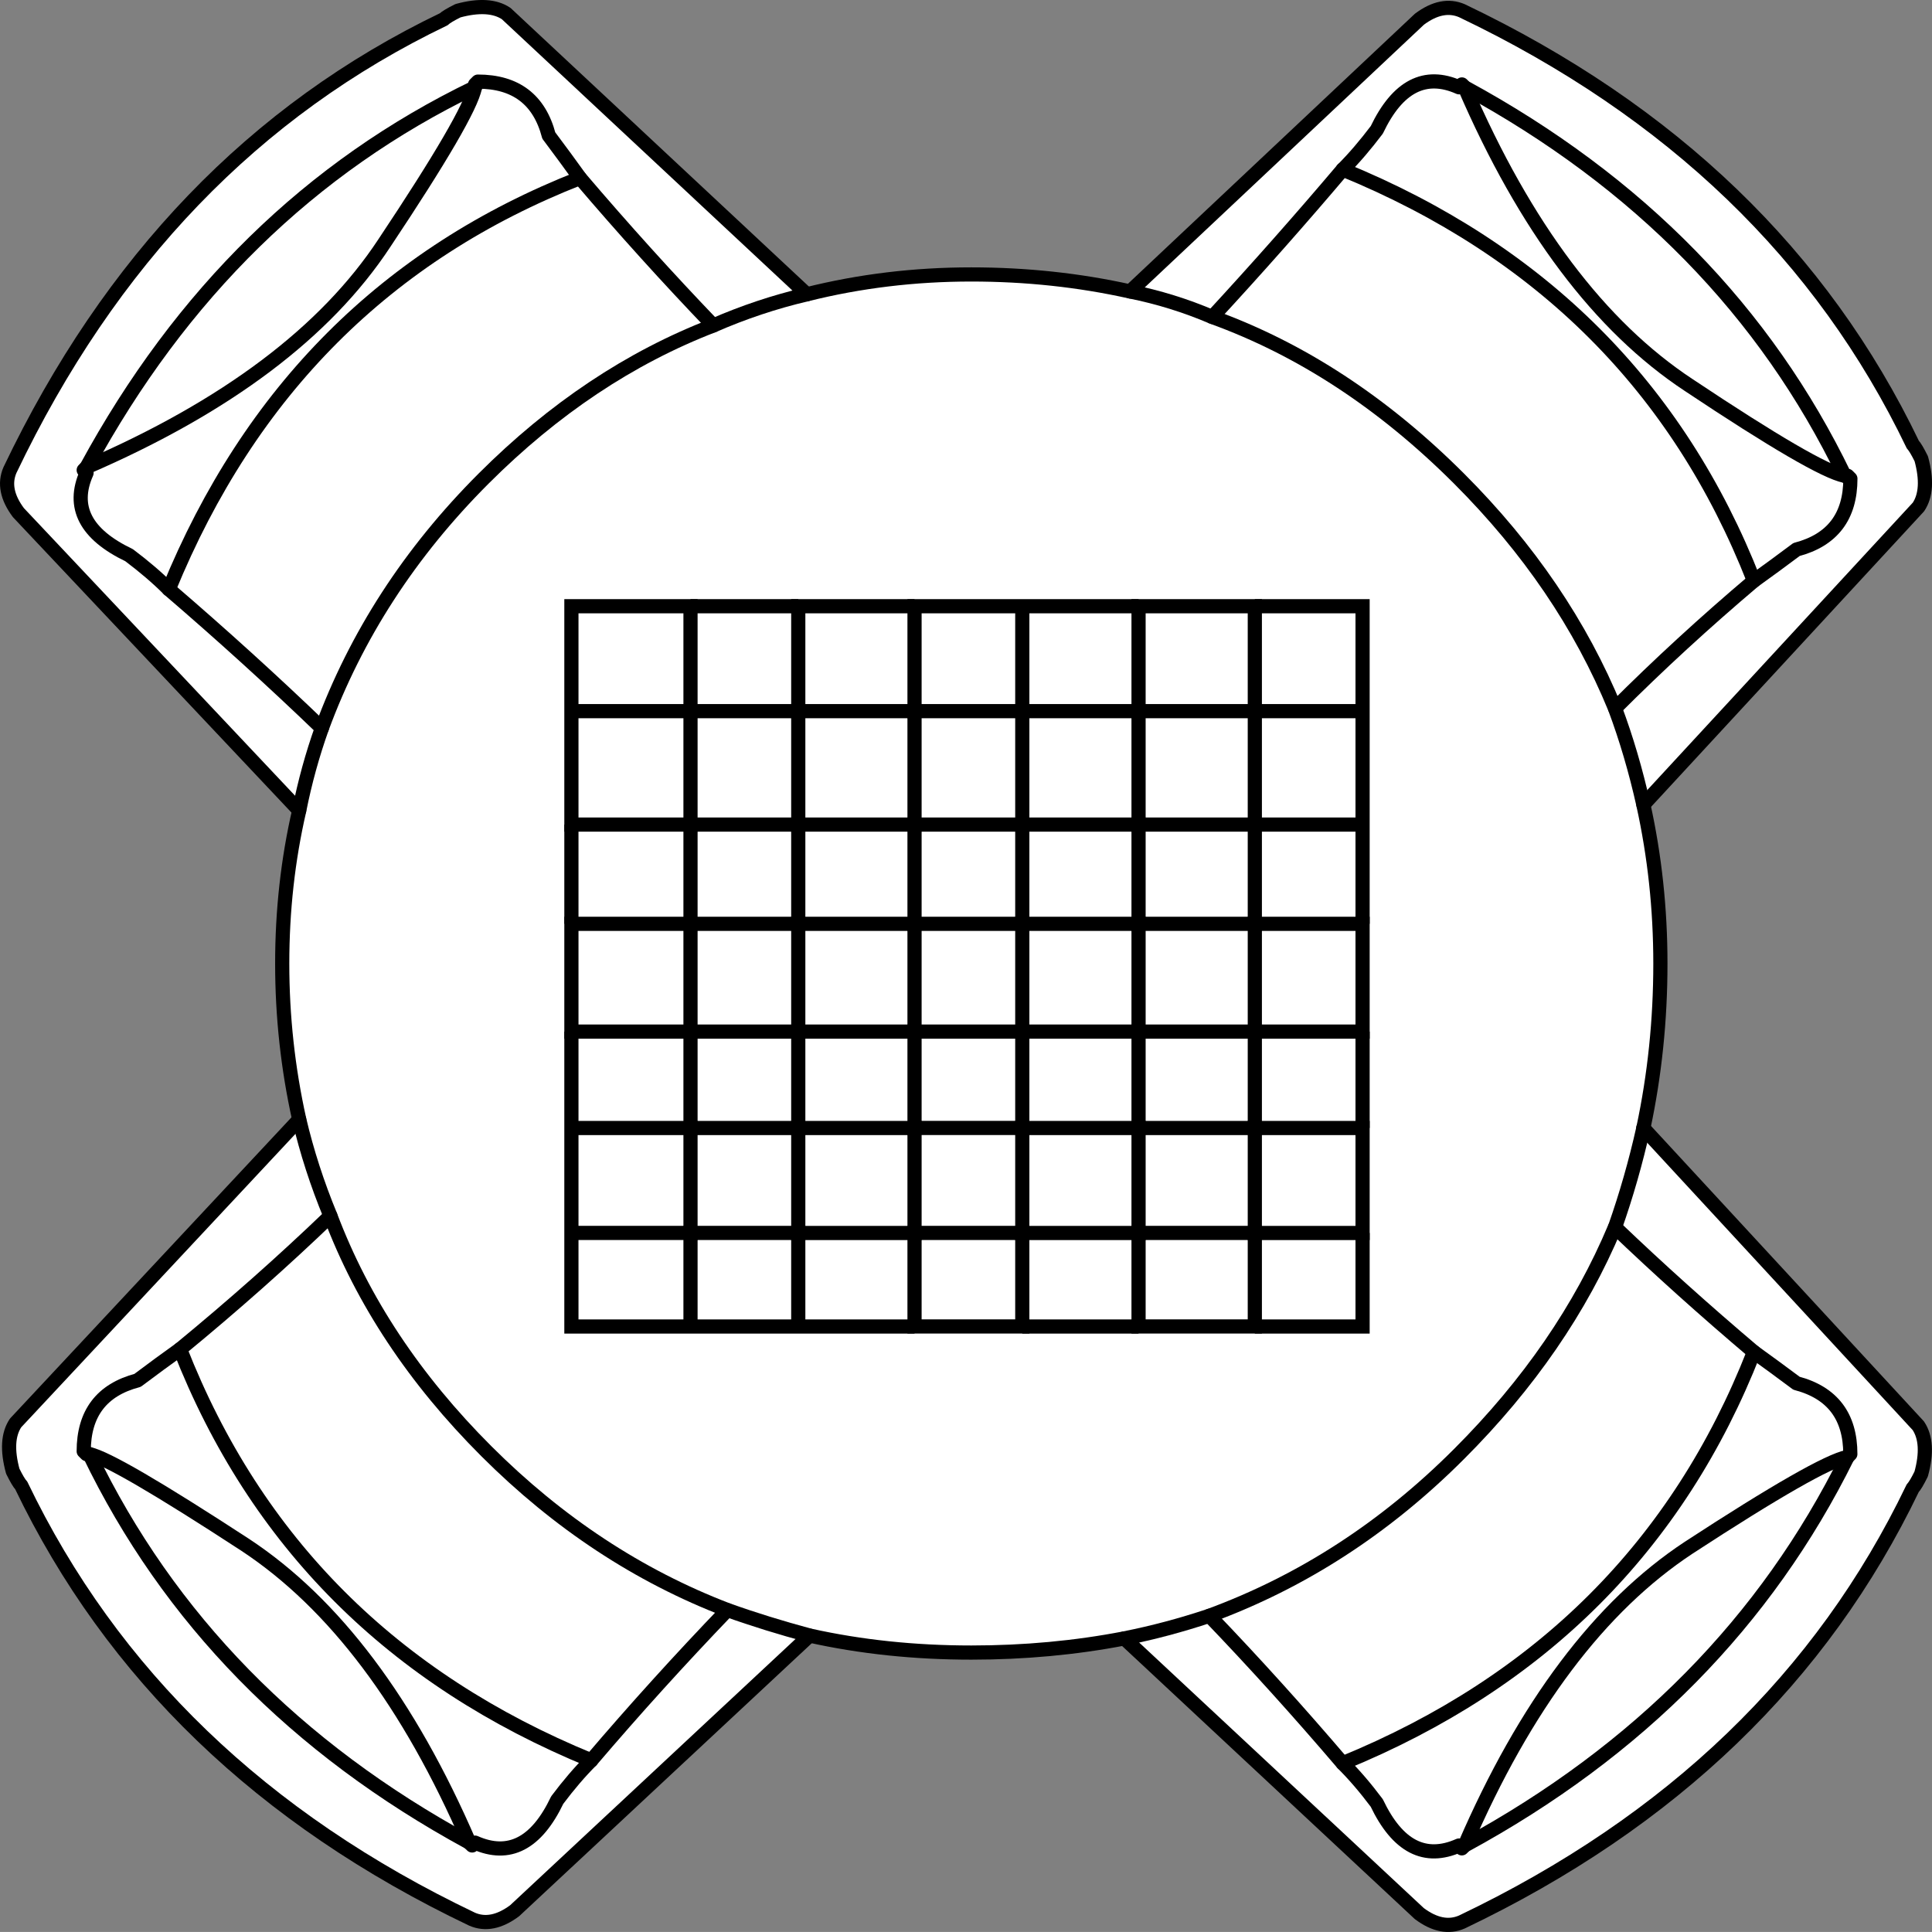 <svg version="1.1" id="Layer_1" xmlns="http://www.w3.org/2000/svg" xmlns:xlink="http://www.w3.org/1999/xlink" x="0px" y="0px" width="34.065px" height="34.064px" viewBox="0 0 34.065 34.064" enable-background="new 0 0 34.065 34.064" xml:space="preserve" class="ng-scope">
<rect x="0" y="0" width="34.065" height="34.064" fill="#808080" stroke="none"/>
<path fill-rule="evenodd" clip-rule="evenodd" fill="#FFFFFF" d="M5.275,14.289l-4.95-5.25c-0.2-0.267-0.25-0.517-0.15-0.75
	c1.767-3.7,4.317-6.35,7.65-7.95c0.033-0.033,0.116-0.083,0.25-0.15c0.366-0.1,0.65-0.083,0.85,0.05l5.301,4.95
	c-0.567,0.133-1.117,0.317-1.65,0.55c-1.467,0.566-2.816,1.466-4.05,2.7c-1.3,1.3-2.25,2.767-2.851,4.4
	C5.509,13.306,5.375,13.789,5.275,14.289c0.1-0.5,0.233-0.983,0.399-1.45c0.601-1.633,1.551-3.1,2.851-4.4
	c1.233-1.233,2.583-2.133,4.05-2.7c0.533-0.233,1.083-0.417,1.65-0.55c0.933-0.233,1.899-0.35,2.899-0.35c0.967,0,1.9,0.1,2.8,0.3
	c0.5,0.1,0.983,0.25,1.45,0.45c-0.467-0.2-0.95-0.35-1.45-0.45l5.101-4.8c0.267-0.2,0.517-0.25,0.75-0.15
	c3.7,1.767,6.35,4.317,7.95,7.65c0.033,0.034,0.083,0.117,0.149,0.25c0.101,0.367,0.084,0.65-0.05,0.85l-4.85,5.25
	c0.199,0.9,0.3,1.833,0.3,2.8c0,1-0.101,1.966-0.3,2.899l4.85,5.25c0.134,0.2,0.15,0.484,0.05,0.851
	c-0.066,0.134-0.116,0.216-0.149,0.25c-1.601,3.333-4.25,5.884-7.95,7.649c-0.233,0.101-0.483,0.051-0.75-0.149l-5.2-4.851
	c0.5-0.1,1-0.232,1.5-0.399c0.8,0.833,1.583,1.7,2.35,2.6c0.2,0.2,0.4,0.434,0.601,0.7c0.366,0.767,0.85,1.017,1.45,0.75l0.05,0.05
	l0.05-0.05c3.066-1.666,5.316-3.95,6.75-6.85l0.05-0.051c0-0.666-0.316-1.083-0.95-1.25c-0.267-0.199-0.517-0.383-0.75-0.55
	c-0.866-0.733-1.683-1.466-2.449-2.2c0.199-0.566,0.366-1.149,0.5-1.75c-0.134,0.601-0.301,1.184-0.5,1.75
	c0.767,0.734,1.583,1.467,2.449,2.2c0.233,0.167,0.483,0.351,0.75,0.55c0.634,0.167,0.95,0.584,0.95,1.25l-0.05,0.051
	c-1.434,2.899-3.684,5.184-6.75,6.85l-0.05,0.05l-0.05-0.05c-0.601,0.267-1.084,0.017-1.45-0.75c-0.2-0.267-0.4-0.5-0.601-0.7
	c-0.767-0.899-1.55-1.767-2.35-2.6c-0.5,0.167-1,0.3-1.5,0.399c-0.866,0.167-1.767,0.25-2.7,0.25c-1,0-1.95-0.1-2.85-0.3
	c-0.5-0.134-0.983-0.283-1.45-0.45c-1.566-0.6-2.983-1.533-4.25-2.8s-2.184-2.649-2.75-4.149c-0.233-0.566-0.417-1.134-0.55-1.7
	c-0.2-0.9-0.3-1.817-0.3-2.75C4.976,16.056,5.075,15.156,5.275,14.289z"></path>
<path fill-rule="evenodd" clip-rule="evenodd" fill="#FFFFFF" d="M21.375,5.589c0.8-0.867,1.566-1.733,2.3-2.6
	c0.2-0.2,0.4-0.434,0.601-0.7c0.366-0.767,0.85-1.017,1.45-0.75l0.05-0.05l0.05,0.05c3.066,1.667,5.3,3.95,6.7,6.85h0.05l0.05,0.05
	c0,0.667-0.316,1.083-0.95,1.25c-0.267,0.2-0.517,0.383-0.75,0.55c-0.866,0.733-1.683,1.483-2.449,2.25
	c0.767-0.767,1.583-1.517,2.449-2.25c0.233-0.167,0.483-0.35,0.75-0.55c0.634-0.167,0.95-0.583,0.95-1.25l-0.05-0.05h-0.05
	c-1.4-2.9-3.634-5.184-6.7-6.85l-0.05-0.05l-0.05,0.05c-0.601-0.267-1.084-0.017-1.45,0.75c-0.2,0.267-0.4,0.5-0.601,0.7
	C22.941,3.856,22.175,4.722,21.375,5.589c1.566,0.567,3.017,1.517,4.351,2.85c1.233,1.233,2.149,2.583,2.75,4.05
	c0.199,0.533,0.366,1.1,0.5,1.7c-0.134-0.6-0.301-1.167-0.5-1.7c-0.601-1.467-1.517-2.817-2.75-4.05
	C24.392,7.106,22.941,6.156,21.375,5.589z"></path>
<path fill-rule="evenodd" clip-rule="evenodd" fill="#FFFFFF" d="M25.825,1.539c1.066,2.467,2.384,4.217,3.95,5.25
	c1.5,1,2.416,1.533,2.75,1.6c-0.334-0.067-1.25-0.6-2.75-1.6C28.209,5.756,26.892,4.006,25.825,1.539z"></path>
<path fill-rule="evenodd" clip-rule="evenodd" fill="#FFFFFF" d="M14.275,28.839l-5.2,4.851c-0.267,0.199-0.517,0.25-0.75,0.149
	c-3.7-1.767-6.35-4.316-7.95-7.649c-0.033-0.033-0.083-0.117-0.149-0.25c-0.101-0.367-0.084-0.65,0.05-0.851l5-5.35
	c0.133,0.566,0.316,1.134,0.55,1.7c0.566,1.5,1.483,2.883,2.75,4.149s2.684,2.2,4.25,2.8C13.292,28.556,13.775,28.705,14.275,28.839
	z"></path>
<polygon fill-rule="evenodd" clip-rule="evenodd" fill="#FFFFFF" points="22.125,12.539 22.125,10.689 20.075,10.689 20.075,12.539 
	22.125,12.539 22.125,14.539 20.075,14.539 20.075,12.539 20.075,14.539 22.125,14.539 22.125,12.539 20.075,12.539 20.075,10.689 
	22.125,10.689 22.125,12.539 24.025,12.539 "></polygon>
<polygon fill-rule="evenodd" clip-rule="evenodd" fill="#FFFFFF" points="18.025,10.689 16.125,10.689 16.125,12.539 18.025,12.539 
	18.025,10.689 20.075,10.689 18.025,10.689 18.025,12.539 16.125,12.539 16.125,10.689 "></polygon>
<polygon fill-rule="evenodd" clip-rule="evenodd" fill="#FFFFFF" points="16.125,10.689 14.075,10.689 14.075,12.539 16.125,12.539 
	16.125,14.539 14.075,14.539 14.075,12.539 14.075,14.539 16.125,14.539 16.125,12.539 14.075,12.539 14.075,10.689 "></polygon>
<polygon fill-rule="evenodd" clip-rule="evenodd" fill="#FFFFFF" points="16.125,14.539 16.125,16.289 18.025,16.289 18.025,14.539 
	16.125,14.539 18.025,14.539 18.025,16.289 16.125,16.289 "></polygon>
<polygon fill-rule="evenodd" clip-rule="evenodd" fill="#FFFFFF" points="20.075,12.539 18.025,12.539 18.025,14.539 20.075,14.539 
	20.075,16.289 22.125,16.289 22.125,14.539 22.125,16.289 20.075,16.289 20.075,14.539 18.025,14.539 18.025,12.539 "></polygon>
<polygon fill-rule="evenodd" clip-rule="evenodd" fill="#FFFFFF" points="16.125,18.189 16.125,19.889 18.025,19.889 18.025,18.189 
	16.125,18.189 14.075,18.189 14.075,16.289 16.125,16.289 16.125,18.189 16.125,16.289 14.075,16.289 14.075,18.189 16.125,18.189 
	18.025,18.189 18.025,19.889 16.125,19.889 "></polygon>
<polygon fill-rule="evenodd" clip-rule="evenodd" fill="#FFFFFF" points="18.025,18.189 20.075,18.189 20.075,16.289 18.025,16.289 
	18.025,18.189 18.025,16.289 20.075,16.289 20.075,18.189 "></polygon>
<polygon fill-rule="evenodd" clip-rule="evenodd" fill="#FFFFFF" points="14.075,21.739 16.125,21.739 16.125,19.889 14.075,19.889 
	14.075,21.739 14.075,19.889 16.125,19.889 16.125,21.739 "></polygon>
<polygon fill-rule="evenodd" clip-rule="evenodd" fill="#FFFFFF" points="16.125,21.739 16.125,23.389 18.025,23.389 18.025,21.739 
	16.125,21.739 18.025,21.739 18.025,23.389 16.125,23.389 "></polygon>
<polygon fill-rule="evenodd" clip-rule="evenodd" fill="#FFFFFF" points="18.025,21.739 20.075,21.739 20.075,19.889 18.025,19.889 
	18.025,21.739 18.025,19.889 20.075,19.889 20.075,21.739 "></polygon>
<polygon fill-rule="evenodd" clip-rule="evenodd" fill="#FFFFFF" points="14.075,18.189 14.075,19.889 14.075,18.189 12.175,18.189 
	12.175,19.889 12.175,18.189 "></polygon>
<polygon fill-rule="evenodd" clip-rule="evenodd" fill="#FFFFFF" points="22.125,18.189 24.025,18.189 24.025,16.289 22.125,16.289 
	22.125,18.189 20.075,18.189 20.075,19.889 22.125,19.889 22.125,18.189 22.125,19.889 20.075,19.889 20.075,18.189 22.125,18.189 
	22.125,16.289 24.025,16.289 24.025,18.189 "></polygon>
<polygon fill-rule="evenodd" clip-rule="evenodd" fill="#FFFFFF" points="22.125,21.739 24.025,21.739 24.025,19.889 22.125,19.889 
	22.125,21.739 22.125,19.889 24.025,19.889 24.025,21.739 "></polygon>
<polygon fill-rule="evenodd" clip-rule="evenodd" fill="#FFFFFF" points="20.075,21.739 20.075,23.389 22.125,23.389 22.125,21.739 
	20.075,21.739 22.125,21.739 22.125,23.389 20.075,23.389 "></polygon>
<polygon fill-rule="evenodd" clip-rule="evenodd" fill="#FFFFFF" points="14.075,14.539 14.075,16.289 14.075,14.539 12.175,14.539 
	12.175,16.289 10.075,16.289 10.075,18.189 12.175,18.189 12.175,16.289 12.175,14.539 "></polygon>
<polygon fill-rule="evenodd" clip-rule="evenodd" fill="#FFFFFF" points="22.125,10.689 24.025,10.689 24.025,12.539 24.025,14.539 
	24.025,16.289 24.025,14.539 24.025,12.539 24.025,10.689 "></polygon>
<path fill-rule="evenodd" clip-rule="evenodd" fill="#FFFFFF" d="M24.025,18.189v1.699V18.189z"></path>
<path fill-rule="evenodd" clip-rule="evenodd" fill="#FFFFFF" d="M30.925,10.239c-1.333-3.4-3.75-5.817-7.25-7.25
	C27.175,4.422,29.592,6.839,30.925,10.239z"></path>
<path fill-rule="evenodd" clip-rule="evenodd" fill="#FFFFFF" d="M24.025,14.539h-1.9H24.025z"></path>
<path fill-rule="evenodd" clip-rule="evenodd" fill="#FFFFFF" d="M5.675,12.839c-0.866-0.833-1.767-1.65-2.699-2.45
	c-0.2-0.2-0.434-0.4-0.7-0.6c-0.767-0.367-1.017-0.85-0.75-1.45l-0.05-0.05l0.05-0.05c1.666-3.067,3.95-5.3,6.85-6.7v-0.05
	l0.05-0.05c0.667,0,1.084,0.317,1.25,0.95c0.2,0.267,0.384,0.517,0.551,0.75c0.767,0.9,1.55,1.767,2.35,2.6
	c-0.8-0.833-1.583-1.7-2.35-2.6c-0.167-0.233-0.351-0.483-0.551-0.75c-0.166-0.633-0.583-0.95-1.25-0.95l-0.05,0.05v0.05
	c-2.899,1.4-5.184,3.633-6.85,6.7l-0.05,0.05l0.05,0.05c-0.267,0.6-0.017,1.083,0.75,1.45c0.267,0.2,0.5,0.4,0.7,0.6
	C3.908,11.189,4.809,12.006,5.675,12.839z"></path>
<path fill-rule="evenodd" clip-rule="evenodd" fill="#FFFFFF" d="M8.375,1.539c-0.066,0.333-0.6,1.25-1.6,2.75
	c-1.033,1.567-2.783,2.883-5.25,3.95c2.467-1.067,4.217-2.383,5.25-3.95C7.775,2.789,8.309,1.873,8.375,1.539z"></path>
<polygon fill-rule="evenodd" clip-rule="evenodd" fill="#FFFFFF" points="12.175,12.539 10.075,12.539 10.075,14.539 12.175,14.539 
	12.175,12.539 12.175,10.689 10.075,10.689 10.075,12.539 10.075,10.689 12.175,10.689 12.175,12.539 12.175,14.539 10.075,14.539 
	10.075,12.539 12.175,12.539 14.075,12.539 "></polygon>
<polygon fill-rule="evenodd" clip-rule="evenodd" fill="#FFFFFF" points="16.125,23.389 14.075,23.389 12.175,23.389 10.075,23.389 
	10.075,21.739 10.075,19.889 10.075,18.189 10.075,19.889 10.075,21.739 10.075,23.389 12.175,23.389 14.075,23.389 "></polygon>
<polygon fill-rule="evenodd" clip-rule="evenodd" fill="#FFFFFF" points="10.075,21.739 12.175,21.739 12.175,19.889 10.075,19.889 
	12.175,19.889 12.175,21.739 "></polygon>
<path fill-rule="evenodd" clip-rule="evenodd" fill="#FFFFFF" d="M10.075,16.289v-1.75V16.289z"></path>
<polygon fill-rule="evenodd" clip-rule="evenodd" fill="#FFFFFF" points="12.175,16.289 12.175,18.189 10.075,18.189 10.075,16.289 
	12.175,16.289 14.075,16.289 "></polygon>
<path fill-rule="evenodd" clip-rule="evenodd" fill="#FFFFFF" d="M2.976,10.389c1.433-3.5,3.85-5.917,7.25-7.25
	C6.825,4.472,4.408,6.889,2.976,10.389z"></path>
<path fill-rule="evenodd" clip-rule="evenodd" fill="#FFFFFF" d="M8.325,32.539l0.05-0.05c0.601,0.267,1.084,0.017,1.45-0.75
	c0.2-0.267,0.4-0.5,0.6-0.7c-3.5-1.434-5.916-3.85-7.25-7.25c-0.233,0.166-0.483,0.35-0.75,0.55
	c-0.633,0.167-0.949,0.583-0.949,1.25l0.05,0.05h0.05c0.3,0.066,1.217,0.601,2.75,1.601c1.566,1.033,2.884,2.783,3.95,5.25
	L8.325,32.539l-0.05-0.05c-1.066-2.467-2.384-4.217-3.95-5.25c-1.533-1-2.45-1.534-2.75-1.601h-0.05l-0.05-0.05
	c0-0.667,0.316-1.083,0.949-1.25c0.267-0.2,0.517-0.384,0.75-0.55c1.334,3.4,3.75,5.816,7.25,7.25c-0.199,0.2-0.399,0.434-0.6,0.7
	c-0.366,0.767-0.85,1.017-1.45,0.75L8.325,32.539z"></path>
<path fill-rule="evenodd" clip-rule="evenodd" fill="#FFFFFF" d="M10.425,31.039c0.767-0.9,1.567-1.783,2.4-2.65
	C11.992,29.256,11.191,30.139,10.425,31.039z"></path>
<path fill-rule="evenodd" clip-rule="evenodd" fill="#FFFFFF" d="M8.275,32.489c-3.066-1.667-5.3-3.95-6.7-6.851
	C2.976,28.539,5.209,30.822,8.275,32.489z"></path>
<path fill-rule="evenodd" clip-rule="evenodd" fill="#FFFFFF" d="M25.825,32.539c1.066-2.467,2.384-4.217,3.95-5.25
	c1.533-1,2.467-1.533,2.8-1.6c-0.333,0.066-1.267,0.6-2.8,1.6C28.209,28.322,26.892,30.072,25.825,32.539z"></path>
<path fill-rule="evenodd" clip-rule="evenodd" fill="#FFFFFF" d="M20.075,23.389h-2.05H20.075z"></path>
<path fill-rule="evenodd" clip-rule="evenodd" fill="#FFFFFF" d="M21.325,28.489c1.634-0.601,3.1-1.55,4.4-2.851
	c1.233-1.232,2.149-2.566,2.75-4c-0.601,1.434-1.517,2.768-2.75,4C24.425,26.939,22.959,27.889,21.325,28.489z"></path>
<path fill-rule="evenodd" clip-rule="evenodd" fill="#FFFFFF" d="M30.925,23.839c-1.333,3.4-3.75,5.817-7.25,7.25
	C27.175,29.656,29.592,27.239,30.925,23.839z"></path>
<polygon fill-rule="evenodd" clip-rule="evenodd" fill="#FFFFFF" points="24.025,21.739 24.025,23.389 22.125,23.389 24.025,23.389 
	"></polygon>
<path fill-rule="evenodd" clip-rule="evenodd" fill="#FFFFFF" d="M5.825,21.439c-0.833,0.8-1.717,1.583-2.65,2.35
	C4.108,23.022,4.992,22.239,5.825,21.439z"></path>
<path fill-rule="evenodd" clip-rule="evenodd" fill="#FFFFFF" d="M12.175,19.889h1.9H12.175z"></path>
<polygon fill-rule="evenodd" clip-rule="evenodd" fill="#FFFFFF" points="14.075,23.389 14.075,21.739 12.175,21.739 12.175,23.389 
	12.175,21.739 14.075,21.739 "></polygon>
<path fill-rule="evenodd" clip-rule="evenodd" fill="#FFFFFF" d="M12.175,10.689h1.9H12.175z"></path>
<path fill-rule="evenodd" clip-rule="evenodd" fill="none" stroke="#383635" stroke-width="0.25" d="M19.925,5.139
	c0.5,0.1,0.983,0.25,1.45,0.45" style="stroke: rgb(0, 0, 0);"></path>
<path fill-rule="evenodd" clip-rule="evenodd" fill="none" stroke="#383635" stroke-width="0.25" d="M28.476,12.489
	c0.199,0.533,0.366,1.1,0.5,1.7" style="stroke: rgb(0, 0, 0);"></path>
<path fill-rule="evenodd" clip-rule="evenodd" fill="none" stroke="#383635" stroke-width="0.25" d="M28.976,19.889
	c-0.134,0.601-0.301,1.184-0.5,1.75" style="stroke: rgb(0, 0, 0);"></path>
<path fill-rule="evenodd" clip-rule="evenodd" fill="none" stroke="#383635" stroke-width="0.25" d="M21.325,28.489
	c-0.5,0.167-1,0.3-1.5,0.399" style="stroke: rgb(0, 0, 0);"></path>
<path fill-rule="evenodd" clip-rule="evenodd" fill="none" stroke="#383635" stroke-width="0.25" d="M19.925,5.139
	c-0.899-0.2-1.833-0.3-2.8-0.3c-1,0-1.967,0.117-2.899,0.35c-0.567,0.133-1.117,0.317-1.65,0.55c-1.467,0.566-2.816,1.466-4.05,2.7
	c-1.3,1.3-2.25,2.767-2.851,4.4c-0.166,0.467-0.3,0.95-0.399,1.45c-0.2,0.867-0.3,1.767-0.3,2.7c0,0.933,0.1,1.85,0.3,2.75
	c0.133,0.566,0.316,1.134,0.55,1.7c0.566,1.5,1.483,2.883,2.75,4.149s2.684,2.2,4.25,2.8c0.467,0.167,0.95,0.316,1.45,0.45
	c0.899,0.2,1.85,0.3,2.85,0.3c0.934,0,1.834-0.083,2.7-0.25" style="stroke: rgb(0, 0, 0);"></path>
<polyline fill-rule="evenodd" clip-rule="evenodd" fill="none" stroke="#383635" stroke-width="0.25" points="22.125,12.539 
	22.125,10.689 20.075,10.689 20.075,12.539 22.125,12.539 24.025,12.539 " style="stroke: rgb(0, 0, 0);"></polyline>
<polyline fill-rule="evenodd" clip-rule="evenodd" fill="none" stroke="#383635" stroke-width="0.25" points="20.075,12.539 
	20.075,14.539 22.125,14.539 22.125,12.539 " style="stroke: rgb(0, 0, 0);"></polyline>
<polyline fill-rule="evenodd" clip-rule="evenodd" fill="none" stroke="#383635" stroke-width="0.25" points="18.025,10.689 
	16.125,10.689 16.125,12.539 18.025,12.539 18.025,10.689 20.075,10.689 " style="stroke: rgb(0, 0, 0);"></polyline>
<polyline fill-rule="evenodd" clip-rule="evenodd" fill="none" stroke="#383635" stroke-width="0.25" points="16.125,10.689 
	14.075,10.689 14.075,12.539 16.125,12.539 " style="stroke: rgb(0, 0, 0);"></polyline>
<rect x="16.125" y="14.539" fill-rule="evenodd" clip-rule="evenodd" fill="none" stroke="#383635" stroke-width="0.25" width="1.9" height="1.75" style="stroke: rgb(0, 0, 0);"></rect>
<polyline fill-rule="evenodd" clip-rule="evenodd" fill="none" stroke="#383635" stroke-width="0.25" points="20.075,12.539 
	18.025,12.539 18.025,14.539 20.075,14.539 20.075,16.289 22.125,16.289 22.125,14.539 " style="stroke: rgb(0, 0, 0);"></polyline>
<polyline fill-rule="evenodd" clip-rule="evenodd" fill="none" stroke="#383635" stroke-width="0.25" points="14.075,12.539 
	14.075,14.539 16.125,14.539 16.125,12.539 " style="stroke: rgb(0, 0, 0);"></polyline>
<rect x="16.125" y="18.189" fill-rule="evenodd" clip-rule="evenodd" fill="none" stroke="#383635" stroke-width="0.25" width="1.9" height="1.699" style="stroke: rgb(0, 0, 0);"></rect>
<line fill-rule="evenodd" clip-rule="evenodd" fill="none" stroke="#383635" stroke-width="0.25" x1="16.125" y1="16.289" x2="16.125" y2="18.189" style="stroke: rgb(0, 0, 0);"></line>
<rect x="18.025" y="16.289" fill-rule="evenodd" clip-rule="evenodd" fill="none" stroke="#383635" stroke-width="0.25" width="2.05" height="1.9" style="stroke: rgb(0, 0, 0);"></rect>
<polyline fill-rule="evenodd" clip-rule="evenodd" fill="none" stroke="#383635" stroke-width="0.25" points="16.125,16.289 
	14.075,16.289 14.075,18.189 16.125,18.189 " style="stroke: rgb(0, 0, 0);"></polyline>
<rect x="14.075" y="19.889" fill-rule="evenodd" clip-rule="evenodd" fill="none" stroke="#383635" stroke-width="0.25" width="2.05" height="1.851" style="stroke: rgb(0, 0, 0);"></rect>
<rect x="16.125" y="21.739" fill-rule="evenodd" clip-rule="evenodd" fill="none" stroke="#383635" stroke-width="0.25" width="1.9" height="1.649" style="stroke: rgb(0, 0, 0);"></rect>
<rect x="18.025" y="19.889" fill-rule="evenodd" clip-rule="evenodd" fill="none" stroke="#383635" stroke-width="0.25" width="2.05" height="1.851" style="stroke: rgb(0, 0, 0);"></rect>
<line fill-rule="evenodd" clip-rule="evenodd" fill="none" stroke="#383635" stroke-width="0.25" x1="14.075" y1="18.189" x2="14.075" y2="19.889" style="stroke: rgb(0, 0, 0);"></line>
<polygon fill-rule="evenodd" clip-rule="evenodd" fill="none" stroke="#383635" stroke-width="0.25" points="22.125,18.189 
	24.025,18.189 24.025,16.289 22.125,16.289 22.125,18.189 20.075,18.189 20.075,19.889 22.125,19.889 " style="stroke: rgb(0, 0, 0);"></polygon>
<rect x="22.125" y="19.889" fill-rule="evenodd" clip-rule="evenodd" fill="none" stroke="#383635" stroke-width="0.25" width="1.9" height="1.851" style="stroke: rgb(0, 0, 0);"></rect>
<rect x="20.075" y="21.739" fill-rule="evenodd" clip-rule="evenodd" fill="none" stroke="#383635" stroke-width="0.25" width="2.05" height="1.649" style="stroke: rgb(0, 0, 0);"></rect>
<line fill-rule="evenodd" clip-rule="evenodd" fill="none" stroke="#383635" stroke-width="0.25" x1="14.075" y1="14.539" x2="14.075" y2="16.289" style="stroke: rgb(0, 0, 0);"></line>
<polyline fill-rule="evenodd" clip-rule="evenodd" fill="none" stroke="#383635" stroke-width="0.25" points="22.125,10.689 
	24.025,10.689 24.025,12.539 24.025,14.539 24.025,16.289 " style="stroke: rgb(0, 0, 0);"></polyline>
<line fill-rule="evenodd" clip-rule="evenodd" fill="none" stroke="#383635" stroke-width="0.25" x1="24.025" y1="18.189" x2="24.025" y2="19.889" style="stroke: rgb(0, 0, 0);"></line>
<path fill-rule="evenodd" clip-rule="evenodd" fill="none" stroke="#383635" stroke-width="0.25" d="M28.976,19.889
	c0.199-0.934,0.3-1.899,0.3-2.899c0-0.967-0.101-1.9-0.3-2.8" style="stroke: rgb(0, 0, 0);"></path>
<line fill-rule="evenodd" clip-rule="evenodd" fill="none" stroke="#383635" stroke-width="0.25" x1="24.025" y1="14.539" x2="22.125" y2="14.539" style="stroke: rgb(0, 0, 0);"></line>
<path fill-rule="evenodd" clip-rule="evenodd" fill="none" stroke="#383635" stroke-width="0.25" d="M28.476,12.489
	c-0.601-1.467-1.517-2.817-2.75-4.05c-1.334-1.333-2.784-2.283-4.351-2.85" style="stroke: rgb(0, 0, 0);"></path>
<polyline fill-rule="evenodd" clip-rule="evenodd" fill="none" stroke="#383635" stroke-width="0.25" points="12.175,12.539 
	10.075,12.539 10.075,14.539 12.175,14.539 12.175,12.539 12.175,10.689 10.075,10.689 10.075,12.539 " style="stroke: rgb(0, 0, 0);"></polyline>
<polyline fill-rule="evenodd" clip-rule="evenodd" fill="none" stroke="#383635" stroke-width="0.25" points="12.175,16.289 
	10.075,16.289 10.075,18.189 12.175,18.189 12.175,16.289 12.175,14.539 " style="stroke: rgb(0, 0, 0);"></polyline>
<polyline fill-rule="evenodd" clip-rule="evenodd" fill="none" stroke="#383635" stroke-width="0.25" points="16.125,23.389 
	14.075,23.389 12.175,23.389 10.075,23.389 10.075,21.739 10.075,19.889 10.075,18.189 " style="stroke: rgb(0, 0, 0);"></polyline>
<polyline fill-rule="evenodd" clip-rule="evenodd" fill="none" stroke="#383635" stroke-width="0.25" points="10.075,21.739 
	12.175,21.739 12.175,19.889 10.075,19.889 " style="stroke: rgb(0, 0, 0);"></polyline>
<line fill-rule="evenodd" clip-rule="evenodd" fill="none" stroke="#383635" stroke-width="0.25" x1="12.175" y1="19.889" x2="12.175" y2="18.189" style="stroke: rgb(0, 0, 0);"></line>
<line fill-rule="evenodd" clip-rule="evenodd" fill="none" stroke="#383635" stroke-width="0.25" x1="10.075" y1="16.289" x2="10.075" y2="14.539" style="stroke: rgb(0, 0, 0);"></line>
<line fill-rule="evenodd" clip-rule="evenodd" fill="none" stroke="#383635" stroke-width="0.25" x1="20.075" y1="23.389" x2="18.025" y2="23.389" style="stroke: rgb(0, 0, 0);"></line>
<path fill-rule="evenodd" clip-rule="evenodd" fill="none" stroke="#383635" stroke-width="0.25" d="M21.325,28.489
	c1.634-0.601,3.1-1.55,4.4-2.851c1.233-1.232,2.149-2.566,2.75-4" style="stroke: rgb(0, 0, 0);"></path>
<polyline fill-rule="evenodd" clip-rule="evenodd" fill="none" stroke="#383635" stroke-width="0.25" points="24.025,21.739 
	24.025,23.389 22.125,23.389 " style="stroke: rgb(0, 0, 0);"></polyline>
<line fill-rule="evenodd" clip-rule="evenodd" fill="none" stroke="#383635" stroke-width="0.25" x1="12.175" y1="16.289" x2="14.075" y2="16.289" style="stroke: rgb(0, 0, 0);"></line>
<line fill-rule="evenodd" clip-rule="evenodd" fill="none" stroke="#383635" stroke-width="0.25" x1="14.075" y1="14.539" x2="12.175" y2="14.539" style="stroke: rgb(0, 0, 0);"></line>
<line fill-rule="evenodd" clip-rule="evenodd" fill="none" stroke="#383635" stroke-width="0.25" x1="12.175" y1="12.539" x2="14.075" y2="12.539" style="stroke: rgb(0, 0, 0);"></line>
<line fill-rule="evenodd" clip-rule="evenodd" fill="none" stroke="#383635" stroke-width="0.25" x1="12.175" y1="19.889" x2="14.075" y2="19.889" style="stroke: rgb(0, 0, 0);"></line>
<polyline fill-rule="evenodd" clip-rule="evenodd" fill="none" stroke="#383635" stroke-width="0.25" points="14.075,23.389 
	14.075,21.739 12.175,21.739 12.175,23.389 " style="stroke: rgb(0, 0, 0);"></polyline>
<line fill-rule="evenodd" clip-rule="evenodd" fill="none" stroke="#383635" stroke-width="0.25" x1="14.075" y1="18.189" x2="12.175" y2="18.189" style="stroke: rgb(0, 0, 0);"></line>
<line fill-rule="evenodd" clip-rule="evenodd" fill="none" stroke="#383635" stroke-width="0.25" x1="12.175" y1="10.689" x2="14.075" y2="10.689" style="stroke: rgb(0, 0, 0);"></line>
<path fill-rule="evenodd" clip-rule="evenodd" fill="none" stroke="#383635" stroke-width="0.25" stroke-linecap="round" stroke-linejoin="round" stroke-miterlimit="3" d="
	M28.976,14.189l4.85-5.25c0.134-0.2,0.15-0.483,0.05-0.85c-0.066-0.133-0.116-0.216-0.149-0.25c-1.601-3.333-4.25-5.883-7.95-7.65
	c-0.233-0.1-0.483-0.05-0.75,0.15l-5.101,4.8" style="stroke: rgb(0, 0, 0);"></path>
<path fill-rule="evenodd" clip-rule="evenodd" fill="none" stroke="#383635" stroke-width="0.25" stroke-linecap="round" stroke-linejoin="round" stroke-miterlimit="3" d="
	M21.375,5.589c0.8-0.867,1.566-1.733,2.3-2.6c0.2-0.2,0.4-0.434,0.601-0.7c0.366-0.767,0.85-1.017,1.45-0.75l0.05-0.05l0.05,0.05
	c3.066,1.667,5.3,3.95,6.7,6.85h0.05l0.05,0.05c0,0.667-0.316,1.083-0.95,1.25c-0.267,0.2-0.517,0.383-0.75,0.55
	c-0.866,0.733-1.683,1.483-2.449,2.25" style="stroke: rgb(0, 0, 0);"></path>
<path fill-rule="evenodd" clip-rule="evenodd" fill="none" stroke="#383635" stroke-width="0.25" stroke-linecap="round" stroke-linejoin="round" stroke-miterlimit="3" d="
	M19.825,28.889l5.2,4.851c0.267,0.2,0.517,0.25,0.75,0.149c3.7-1.766,6.35-4.316,7.95-7.649c0.033-0.034,0.083-0.116,0.149-0.25
	c0.101-0.366,0.084-0.65-0.05-0.851l-4.85-5.25" style="stroke: rgb(0, 0, 0);"></path>
<path fill-rule="evenodd" clip-rule="evenodd" fill="none" stroke="#383635" stroke-width="0.25" stroke-linecap="round" stroke-linejoin="round" stroke-miterlimit="3" d="
	M28.476,21.639c0.767,0.734,1.583,1.467,2.449,2.2c0.233,0.167,0.483,0.351,0.75,0.55c0.634,0.167,0.95,0.584,0.95,1.25l-0.05,0.051
	c-1.434,2.899-3.684,5.184-6.75,6.85l-0.05,0.05l-0.05-0.05c-0.601,0.267-1.084,0.017-1.45-0.75c-0.2-0.267-0.4-0.5-0.601-0.7
	c-0.767-0.899-1.55-1.767-2.35-2.6" style="stroke: rgb(0, 0, 0);"></path>
<path fill-rule="evenodd" clip-rule="evenodd" fill="none" stroke="#383635" stroke-width="0.25" stroke-linecap="round" stroke-linejoin="round" stroke-miterlimit="3" d="
	M25.825,1.539c1.066,2.467,2.384,4.217,3.95,5.25c1.5,1,2.416,1.533,2.75,1.6" style="stroke: rgb(0, 0, 0);"></path>
<path fill-rule="evenodd" clip-rule="evenodd" fill="none" stroke="#383635" stroke-width="0.25" stroke-linecap="round" stroke-linejoin="round" stroke-miterlimit="3" d="
	M30.925,10.239c-1.333-3.4-3.75-5.817-7.25-7.25" style="stroke: rgb(0, 0, 0);"></path>
<path fill-rule="evenodd" clip-rule="evenodd" fill="none" stroke="#383635" stroke-width="0.25" stroke-linecap="round" stroke-linejoin="round" stroke-miterlimit="3" d="
	M5.675,12.839c-0.866-0.833-1.767-1.65-2.699-2.45c-0.2-0.2-0.434-0.4-0.7-0.6c-0.767-0.367-1.017-0.85-0.75-1.45l-0.05-0.05
	l0.05-0.05c1.666-3.067,3.95-5.3,6.85-6.7v-0.05l0.05-0.05c0.667,0,1.084,0.317,1.25,0.95c0.2,0.267,0.384,0.517,0.551,0.75
	c0.767,0.9,1.55,1.767,2.35,2.6" style="stroke: rgb(0, 0, 0);"></path>
<path fill-rule="evenodd" clip-rule="evenodd" fill="none" stroke="#383635" stroke-width="0.25" stroke-linecap="round" stroke-linejoin="round" stroke-miterlimit="3" d="
	M14.226,5.189l-5.301-4.95c-0.199-0.133-0.483-0.15-0.85-0.05c-0.134,0.067-0.217,0.117-0.25,0.15c-3.333,1.6-5.884,4.25-7.65,7.95
	c-0.1,0.233-0.05,0.483,0.15,0.75l4.95,5.25" style="stroke: rgb(0, 0, 0);"></path>
<path fill-rule="evenodd" clip-rule="evenodd" fill="none" stroke="#383635" stroke-width="0.25" stroke-linecap="round" stroke-linejoin="round" stroke-miterlimit="3" d="
	M8.375,1.539c-0.066,0.333-0.6,1.25-1.6,2.75c-1.033,1.567-2.783,2.883-5.25,3.95" style="stroke: rgb(0, 0, 0);"></path>
<path fill-rule="evenodd" clip-rule="evenodd" fill="none" stroke="#383635" stroke-width="0.25" stroke-linecap="round" stroke-linejoin="round" stroke-miterlimit="3" d="
	M2.976,10.389c1.433-3.5,3.85-5.917,7.25-7.25" style="stroke: rgb(0, 0, 0);"></path>
<path fill-rule="evenodd" clip-rule="evenodd" fill="none" stroke="#383635" stroke-width="0.25" stroke-linecap="round" stroke-linejoin="round" stroke-miterlimit="3" d="
	M8.325,32.539l0.05-0.05c0.601,0.267,1.084,0.017,1.45-0.75c0.2-0.267,0.4-0.5,0.6-0.7c-3.5-1.434-5.916-3.85-7.25-7.25
	c-0.233,0.166-0.483,0.35-0.75,0.55c-0.633,0.167-0.949,0.583-0.949,1.25l0.05,0.05h0.05c0.3,0.066,1.217,0.601,2.75,1.601
	c1.566,1.033,2.884,2.783,3.95,5.25L8.325,32.539z" style="stroke: rgb(0, 0, 0);"></path>
<path fill-rule="evenodd" clip-rule="evenodd" fill="none" stroke="#383635" stroke-width="0.25" stroke-linecap="round" stroke-linejoin="round" stroke-miterlimit="3" d="
	M10.425,31.039c0.767-0.9,1.567-1.783,2.4-2.65" style="stroke: rgb(0, 0, 0);"></path>
<path fill-rule="evenodd" clip-rule="evenodd" fill="none" stroke="#383635" stroke-width="0.25" stroke-linecap="round" stroke-linejoin="round" stroke-miterlimit="3" d="
	M5.275,19.739l-5,5.35c-0.134,0.2-0.15,0.483-0.05,0.851c0.066,0.133,0.116,0.217,0.149,0.25c1.601,3.333,4.25,5.883,7.95,7.649
	c0.233,0.101,0.483,0.05,0.75-0.149l5.2-4.851" style="stroke: rgb(0, 0, 0);"></path>
<path fill-rule="evenodd" clip-rule="evenodd" fill="none" stroke="#383635" stroke-width="0.25" stroke-linecap="round" stroke-linejoin="round" stroke-miterlimit="3" d="
	M8.275,32.489c-3.066-1.667-5.3-3.95-6.7-6.851" style="stroke: rgb(0, 0, 0);"></path>
<path fill-rule="evenodd" clip-rule="evenodd" fill="none" stroke="#383635" stroke-width="0.25" stroke-linecap="round" stroke-linejoin="round" stroke-miterlimit="3" d="
	M25.825,32.539c1.066-2.467,2.384-4.217,3.95-5.25c1.533-1,2.467-1.533,2.8-1.6" style="stroke: rgb(0, 0, 0);"></path>
<path fill-rule="evenodd" clip-rule="evenodd" fill="none" stroke="#383635" stroke-width="0.25" stroke-linecap="round" stroke-linejoin="round" stroke-miterlimit="3" d="
	M30.925,23.839c-1.333,3.4-3.75,5.817-7.25,7.25" style="stroke: rgb(0, 0, 0);"></path>
<path fill-rule="evenodd" clip-rule="evenodd" fill="none" stroke="#383635" stroke-width="0.25" stroke-linecap="round" stroke-linejoin="round" stroke-miterlimit="3" d="
	M5.825,21.439c-0.833,0.8-1.717,1.583-2.65,2.35" style="stroke: rgb(0, 0, 0);"></path>
</svg>